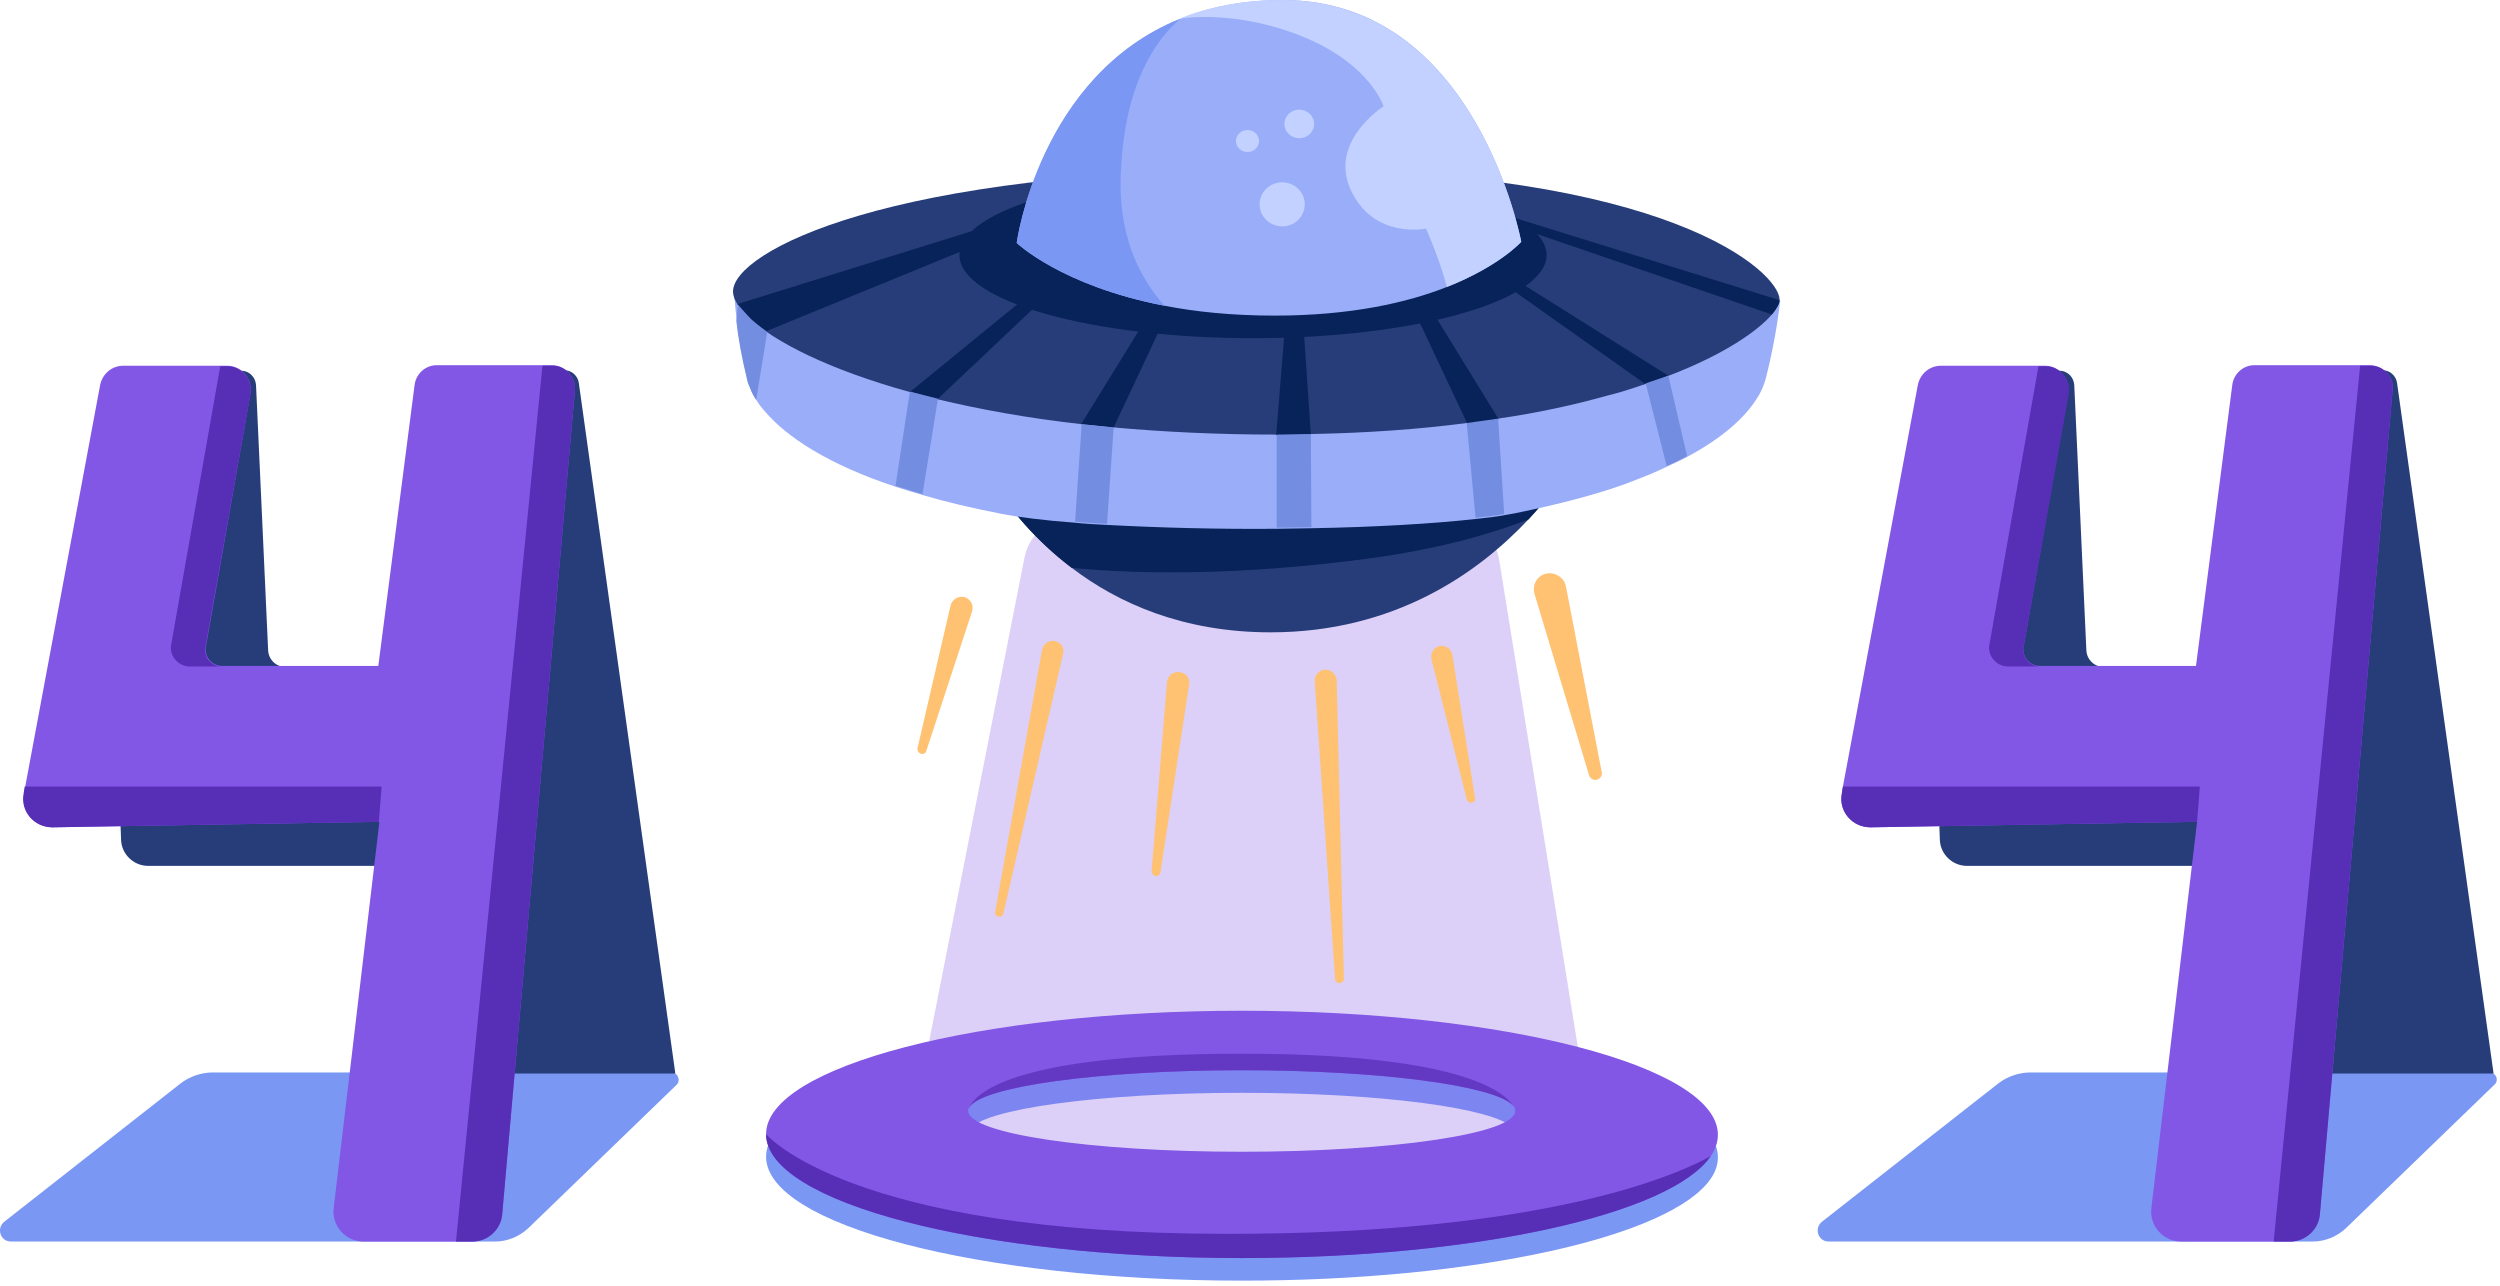 <svg width="311" height="160" viewBox="0 0 311 160" fill="none" xmlns="http://www.w3.org/2000/svg">
<path d="M154.502 128.546C121.817 128.546 95.3 135.466 95.3 143.894C95.3 152.391 121.817 159.311 154.502 159.311C183.624 159.311 207.88 153.83 212.814 146.635C213.43 145.744 213.704 144.854 213.704 143.963C213.704 135.466 187.187 128.546 154.502 128.546ZM154.502 146.087C135.659 146.087 120.447 143.826 120.447 141.016C120.447 141.016 120.447 140.948 120.447 140.811C120.447 140.742 120.447 140.742 120.516 140.674C120.516 140.674 120.516 140.605 120.584 140.605C121.886 138.001 136.618 135.946 154.502 135.946C171.769 135.946 186.022 137.864 188.214 140.331C188.42 140.537 188.489 140.742 188.489 140.948V141.016C188.557 143.826 173.277 146.087 154.502 146.087Z" fill="#7A97F4"/>
<path d="M83.515 133.411H26.505C25.066 133.411 23.627 133.89 22.462 134.781L0.536 151.98C-0.492 152.802 0.056 154.447 1.358 154.447H61.588C63.095 154.447 64.603 153.83 65.699 152.802L84.131 134.987C84.748 134.438 84.337 133.411 83.515 133.411Z" fill="#7A97F4"/>
<path d="M309.703 133.411H252.625C251.186 133.411 249.747 133.89 248.583 134.781L226.656 151.98C225.628 152.802 226.176 154.447 227.478 154.447H287.708C289.216 154.447 290.723 153.83 291.819 152.802L310.252 134.987C310.937 134.438 310.526 133.411 309.703 133.411Z" fill="#7A97F4"/>
<path d="M154.502 125.736C121.817 125.736 95.3 132.657 95.3 141.085C95.3 149.582 121.817 156.502 154.502 156.502C183.624 156.502 207.88 151.021 212.814 143.826C213.43 142.935 213.704 142.044 213.704 141.154C213.704 132.657 187.187 125.736 154.502 125.736ZM154.502 143.278C135.659 143.278 120.447 141.017 120.447 138.207C120.447 138.207 120.447 138.139 120.447 138.002C120.447 137.933 120.447 137.933 120.516 137.865C120.516 137.865 120.516 137.796 120.584 137.796C121.886 135.192 136.618 133.137 154.502 133.137C171.769 133.137 186.022 135.055 188.214 137.522C188.42 137.728 188.489 137.933 188.489 138.139V138.207C188.557 141.017 173.277 143.278 154.502 143.278Z" fill="#8257E6"/>
<path d="M212.814 143.826C207.88 151.021 183.692 156.502 154.502 156.502C121.817 156.502 95.3 149.582 95.3 141.085C95.3 141.085 105.578 153.487 152.446 153.487C192.737 153.556 208.976 145.95 212.814 143.826Z" fill="#572EB6"/>
<path d="M188.215 137.522C185.954 135.055 171.702 133.137 154.503 133.137C136.55 133.137 121.887 135.192 120.585 137.796C121.202 136.289 125.313 131.081 154.503 131.081C181.363 131.081 187.05 135.74 188.215 137.522Z" fill="#572EB6"/>
<path d="M83.994 133.411L72.003 47.623C71.866 46.732 71.112 46.047 70.153 46.047H53.982C52.885 46.047 51.995 47.006 52.132 48.171L56.174 80.581C56.311 81.883 55.352 82.979 54.05 82.979H35.549C34.385 82.979 33.425 82.089 33.357 80.924L31.849 47.897C31.781 46.869 30.959 46.115 29.999 46.115H14.856C13.76 46.115 12.937 47.006 13.006 48.034L15.062 104.495C15.13 106.277 16.638 107.715 18.419 107.715H59.6L62.821 133.548H83.994V133.411Z" fill="#273D7A"/>
<path d="M310.182 133.411L298.191 47.623C298.054 46.732 297.3 46.047 296.341 46.047H280.17C279.074 46.047 278.183 47.006 278.32 48.171L282.363 80.581C282.5 81.883 281.54 82.979 280.238 82.979H261.738C260.573 82.979 259.614 82.089 259.545 80.924L258.038 47.897C257.969 46.869 257.147 46.115 256.188 46.115H241.113C240.017 46.115 239.194 47.006 239.263 48.034L241.318 104.495C241.387 106.277 242.894 107.715 244.676 107.715H285.857L289.078 133.548H310.182V133.411Z" fill="#273D7A"/>
<path d="M71.523 48.513L62.478 151.021C62.341 152.939 60.696 154.447 58.778 154.447H45.211C42.949 154.447 41.236 152.46 41.511 150.267L47.198 102.234L6.565 102.919C4.304 102.919 2.59 100.932 3.002 98.739L3.139 97.848L12.457 47.896C12.732 46.526 13.896 45.498 15.335 45.498H28.286C30.067 45.498 31.438 47.143 31.164 48.924L25.614 80.444C25.408 81.746 26.367 82.842 27.669 82.842H47.061L51.583 47.828C51.789 46.458 52.953 45.43 54.324 45.43H68.782C70.358 45.498 71.66 46.937 71.523 48.513Z" fill="#8257E6"/>
<path d="M47.473 97.848L47.13 102.234L6.497 102.919C4.236 102.919 2.523 100.932 2.934 98.739L3.071 97.848H47.473Z" fill="#572EB6"/>
<path d="M71.523 48.513L62.478 151.021C62.341 152.939 60.697 154.447 58.778 154.447H56.723L67.481 45.498H68.782C70.358 45.498 71.66 46.937 71.523 48.513Z" fill="#572EB6"/>
<path d="M25.547 80.512C25.342 81.814 26.301 82.911 27.603 82.911H23.629C22.19 82.911 21.025 81.609 21.299 80.17L27.397 45.566H28.288C30.07 45.566 31.44 47.211 31.166 48.993L25.547 80.512Z" fill="#572EB6"/>
<path d="M297.643 48.513L288.598 151.021C288.461 152.939 286.816 154.447 284.898 154.447H271.331C269.07 154.447 267.356 152.46 267.631 150.267L273.318 102.234L232.685 102.919C230.424 102.919 228.711 100.932 229.122 98.739L229.259 97.848L238.578 47.896C238.852 46.526 240.017 45.498 241.456 45.498H254.406C256.188 45.498 257.558 47.143 257.284 48.924L251.734 80.444C251.528 81.746 252.487 82.842 253.789 82.842H273.181L277.703 47.828C277.909 46.457 279.074 45.429 280.444 45.429H294.902C296.546 45.498 297.848 46.937 297.643 48.513Z" fill="#8257E6"/>
<path d="M273.66 97.848L273.318 102.234L232.685 102.919C230.424 102.919 228.711 100.932 229.122 98.739L229.259 97.848H273.66Z" fill="#572EB6"/>
<path d="M297.642 48.513L288.598 151.021C288.461 152.939 286.816 154.447 284.897 154.447H282.842L293.6 45.498H294.902C296.546 45.498 297.848 46.937 297.642 48.513Z" fill="#572EB6"/>
<path d="M251.734 80.512C251.528 81.814 252.488 82.91 253.789 82.91H249.815C248.376 82.91 247.211 81.609 247.486 80.17L253.584 45.566H254.475C256.256 45.566 257.627 47.211 257.353 48.992L251.734 80.512Z" fill="#572EB6"/>
<path opacity="0.28" d="M127.437 69.412L113.39 140.674C112.636 144.511 115.103 148.143 118.461 148.143H192.875C196.164 148.143 198.63 144.648 198.014 140.948L186.502 69.686C186.023 66.808 183.898 64.752 181.363 64.752H132.576C130.109 64.684 127.985 66.671 127.437 69.412Z" fill="#8257E6"/>
<path d="M190.886 73.866L197.669 96.409C197.806 96.889 198.286 97.163 198.765 96.957C199.108 96.82 199.382 96.409 199.245 95.998L194.791 72.906C194.517 71.673 193.147 70.988 191.982 71.468C191.091 71.879 190.611 72.838 190.886 73.866Z" fill="#FEC272"/>
<path d="M178.073 82.02L182.459 99.424C182.527 99.767 182.87 99.904 183.144 99.835C183.418 99.767 183.555 99.493 183.486 99.219L180.677 81.472C180.54 80.649 179.649 80.101 178.827 80.444C178.279 80.718 177.936 81.335 178.073 82.02Z" fill="#FEC272"/>
<path d="M120.926 76.058L115.239 93.394C115.17 93.737 114.759 93.874 114.485 93.737C114.211 93.6 114.074 93.326 114.142 93.052L118.254 75.305C118.459 74.483 119.419 74.003 120.172 74.345C120.858 74.688 121.132 75.373 120.926 76.058Z" fill="#FEC272"/>
<path d="M132.233 81.403L124.832 113.608C124.764 113.951 124.421 114.088 124.147 114.019C123.873 113.951 123.736 113.677 123.805 113.403L129.629 80.855C129.766 80.033 130.657 79.485 131.479 79.827C132.096 80.033 132.438 80.718 132.233 81.403Z" fill="#FEC272"/>
<path d="M147.923 85.172L144.36 108.537C144.291 108.88 143.949 109.086 143.675 108.949C143.401 108.88 143.264 108.606 143.264 108.332L145.182 84.761C145.319 83.938 146.142 83.39 146.964 83.664C147.649 83.801 148.06 84.487 147.923 85.172Z" fill="#FEC272"/>
<path d="M166.288 84.692L167.179 121.762C167.179 122.105 166.904 122.31 166.562 122.31C166.288 122.242 166.082 122.036 166.082 121.762L163.547 84.692C163.547 83.801 164.301 83.184 165.123 83.322C165.808 83.459 166.288 84.075 166.288 84.692Z" fill="#FEC272"/>
<path d="M95.095 51.048C94.341 50.157 93.793 49.267 93.382 48.376L91.806 37.824L95.437 41.181L95.095 51.048Z" fill="#738DE0"/>
<path d="M197.329 54.611C197.329 54.611 195.068 59.339 190.135 64.615C183.968 71.194 173.552 78.662 158.067 78.662C147.172 78.662 139.086 75.031 133.331 70.645C124.286 63.793 120.723 55.023 120.723 55.023L197.329 54.611Z" fill="#273D7A"/>
<path d="M197.329 54.611C197.329 54.611 195.068 59.339 190.135 64.615C184.858 66.671 178.349 68.384 170.263 69.48C154.367 71.605 141.964 71.468 133.331 70.645C124.286 63.793 120.723 55.023 120.723 55.023L197.329 54.611Z" fill="#072359"/>
<path d="M221.448 37.413C221.448 37.413 221.037 41.73 219.666 47.074C219.461 47.828 219.118 48.719 218.57 49.541C217.131 51.871 214.39 54.406 209.936 56.804C209.183 57.215 208.292 57.627 207.401 58.038C206.716 58.38 206.031 58.654 205.277 58.997C204.249 59.408 203.221 59.819 202.125 60.23C198.288 61.601 193.765 62.766 188.421 63.862C188.009 63.931 187.667 63.999 187.256 64.067C186.228 64.273 184.995 64.41 183.693 64.547C178.211 65.164 170.948 65.575 163.205 65.712C161.766 65.712 160.327 65.781 158.888 65.781C151.556 65.849 144.156 65.644 137.715 65.301C136.345 65.232 134.974 65.164 133.741 65.027C129.972 64.753 126.683 64.342 124.285 63.862C120.79 63.177 117.638 62.423 114.829 61.601C113.664 61.258 112.568 60.916 111.471 60.573C102.975 57.764 97.836 54.337 95.163 51.186C94.752 50.706 94.41 50.295 94.135 49.815C93.861 49.404 93.587 48.924 93.45 48.513C93.245 48.034 93.039 47.622 92.971 47.143C92.354 44.608 91.874 42.004 91.669 40.017C91.395 37.755 91.326 36.248 91.326 36.248L156.421 41.113L221.516 37.481L221.448 37.413Z" fill="#99ADF9"/>
<path d="M221.38 37.276C221.38 37.755 221.037 38.372 220.42 39.126C218.707 41.113 214.596 44.059 207.607 46.731C206.716 47.074 205.757 47.417 204.729 47.759C204.249 47.896 203.77 48.102 203.29 48.239C202.262 48.582 201.166 48.924 200.001 49.198C196.095 50.295 191.573 51.322 186.365 52.076C185.132 52.282 183.83 52.487 182.46 52.624C176.704 53.378 170.263 53.858 163.068 53.995C161.698 53.995 160.259 54.063 158.82 54.063H158.751C151.42 54.063 144.636 53.721 138.538 53.172C137.167 53.035 135.797 52.898 134.495 52.761C127.78 52.008 121.818 50.911 116.679 49.678C115.514 49.404 114.35 49.061 113.253 48.787C103.044 45.978 96.329 42.483 93.245 39.605C92.628 39.057 92.149 38.441 91.806 37.961C91.395 37.344 91.189 36.796 91.189 36.248C91.189 31.383 110.375 21.036 159.094 21.036C207.812 20.968 221.38 33.918 221.38 37.276Z" fill="#273D7A"/>
<path d="M131 26.586L95.369 41.181C93.999 40.291 92.08 38.372 91.737 37.824L129.835 25.97L131 26.586Z" fill="#072359"/>
<path d="M221.38 37.344C221.38 37.755 221.037 38.372 220.42 39.126L183.83 26.586L184.995 26.038L221.38 37.344Z" fill="#072359"/>
<path d="M137.03 30.355L116.679 49.609C115.514 49.335 114.349 48.993 113.253 48.719L135.796 30.287L137.03 30.355Z" fill="#072359"/>
<path d="M148.199 32.616L138.538 53.172C137.167 53.035 135.797 52.898 134.495 52.761L146.966 32.548L148.199 32.616Z" fill="#072359"/>
<path d="M186.434 52.145C185.201 52.35 183.83 52.556 182.528 52.693L173.072 32.616L174.374 32.548L186.434 52.145Z" fill="#072359"/>
<path d="M163.068 54.063C161.697 54.063 160.258 54.132 158.82 54.132H158.751L160.395 33.918L161.697 33.85L163.068 54.063Z" fill="#072359"/>
<path d="M207.538 46.732C206.648 47.074 205.688 47.417 204.661 47.76L180.062 30.355L181.363 30.287L207.538 46.732Z" fill="#072359"/>
<path d="M163.137 65.575C161.698 65.575 160.259 65.643 158.82 65.643V54.063L163.069 53.995L163.137 65.575Z" fill="#738DE0"/>
<path d="M187.119 63.931C186.023 64.136 184.858 64.273 183.556 64.41L182.46 52.624L186.366 52.076L187.119 63.931Z" fill="#738DE0"/>
<path d="M209.869 56.736C209.115 57.147 208.224 57.558 207.333 57.969L204.729 47.691L207.539 46.732L209.869 56.736Z" fill="#738DE0"/>
<path d="M138.537 53.173L137.714 65.164C136.344 65.095 134.974 65.027 133.74 64.89L134.562 52.761L138.537 53.173Z" fill="#738DE0"/>
<path d="M116.679 49.609L114.761 61.464C113.596 61.121 112.5 60.778 111.403 60.436L113.185 48.719L116.679 49.609Z" fill="#738DE0"/>
<path d="M95.439 41.318L94.068 49.746C93.794 49.335 93.52 48.855 93.383 48.444C93.178 47.965 92.972 47.554 92.903 47.074C92.287 44.539 91.807 41.935 91.602 39.948L91.807 37.892C91.807 37.892 92.972 39.263 93.452 39.742C93.863 40.153 95.439 41.318 95.439 41.318Z" fill="#738DE0"/>
<path d="M155.873 42.072C176.044 42.072 192.395 37.44 192.395 31.725C192.395 26.011 176.044 21.379 155.873 21.379C135.703 21.379 119.352 26.011 119.352 31.725C119.352 37.44 135.703 42.072 155.873 42.072Z" fill="#072359"/>
<path d="M189.243 30.081C189.243 30.081 186.571 33.096 179.993 35.7C175.128 37.618 168.138 39.263 158.545 39.263C153.269 39.263 148.678 38.783 144.841 38.029C132.028 35.562 126.478 30.218 126.478 30.218C126.478 30.218 129.287 9.387 146.828 2.33C150.391 0.891 154.64 0 159.573 0C183.693 0 189.243 30.081 189.243 30.081Z" fill="#99ADF9"/>
<path d="M144.841 38.029C132.028 35.562 126.478 30.218 126.478 30.218C126.478 30.218 129.287 9.387 146.828 2.33C143.402 5.208 140.045 10.963 139.497 20.351C138.948 27.34 140.593 33.164 144.841 38.029Z" fill="#7A97F4"/>
<path d="M189.243 30.081C189.243 30.081 186.571 33.096 179.993 35.7C178.965 31.862 177.389 28.436 177.389 28.436C177.389 28.436 170.948 29.807 168.07 23.708C165.192 17.61 172.113 13.225 172.113 13.225C172.113 13.225 170.468 7.948 161.972 4.522C153.475 1.096 146.691 2.33 146.691 2.33C150.255 0.891 154.503 3.05176e-05 159.436 3.05176e-05C183.693 3.05176e-05 189.243 30.081 189.243 30.081Z" fill="#C2D1FF"/>
<path d="M161.629 17.199C162.651 17.199 163.479 16.401 163.479 15.417C163.479 14.433 162.651 13.636 161.629 13.636C160.608 13.636 159.779 14.433 159.779 15.417C159.779 16.401 160.608 17.199 161.629 17.199Z" fill="#C2D1FF"/>
<path d="M155.188 18.912C155.983 18.912 156.627 18.298 156.627 17.541C156.627 16.785 155.983 16.171 155.188 16.171C154.393 16.171 153.749 16.785 153.749 17.541C153.749 18.298 154.393 18.912 155.188 18.912Z" fill="#C2D1FF"/>
<path d="M159.505 28.162C161.056 28.162 162.314 26.935 162.314 25.421C162.314 23.907 161.056 22.68 159.505 22.68C157.953 22.68 156.695 23.907 156.695 25.421C156.695 26.935 157.953 28.162 159.505 28.162Z" fill="#C2D1FF"/>
</svg>
